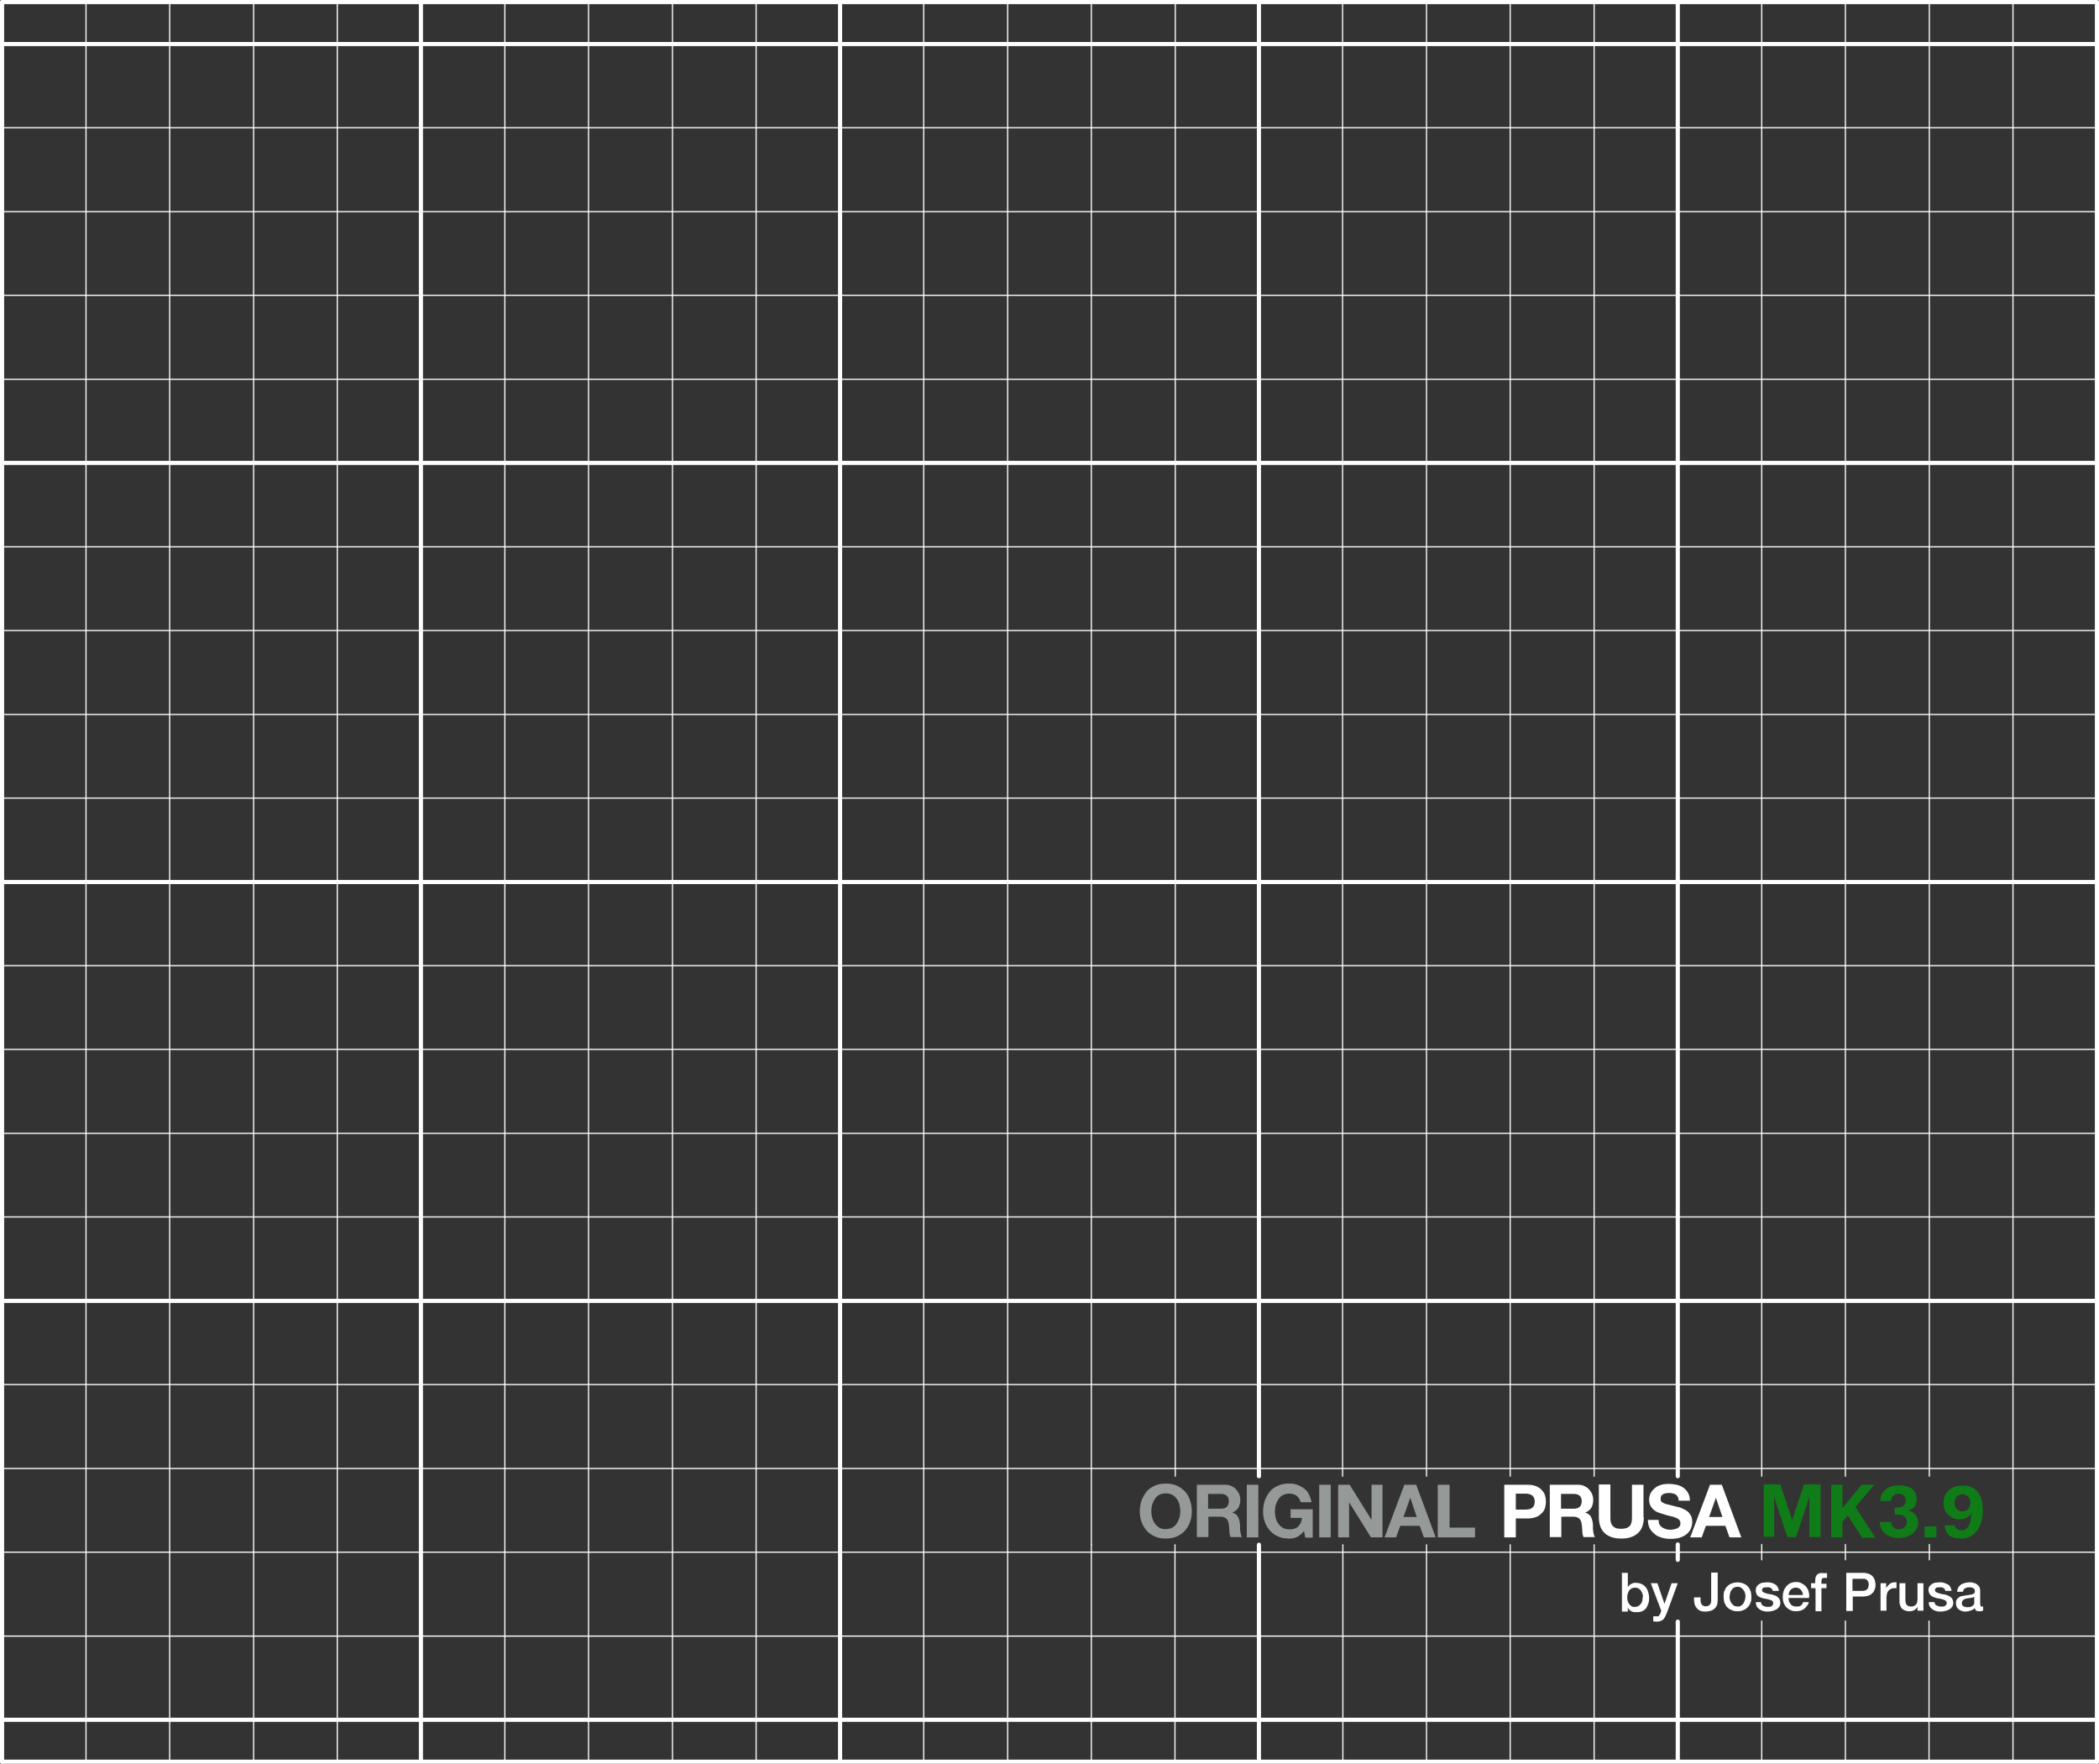<?xml version="1.0" encoding="UTF-8"?>
<svg id="svg3128" xmlns="http://www.w3.org/2000/svg" width="710.1" height="596.7" viewBox="0 0 710.1 596.7">
  <rect x="0" y="0" width="710.1" height="596.7" fill="#333333" stroke="none"/>
  <line id="line2794" x1=".7" y1=".7" x2=".7" y2="596" style="fill: none; stroke: #fff; stroke-linecap: round; stroke-linejoin: round; stroke-width: 1.4px;"/>
  <line id="line2796" x1="142.4" y1=".7" x2="142.4" y2="595.6" style="fill: none; stroke: #fff; stroke-linecap: round; stroke-linejoin: round; stroke-width: 1.4px;"/>
  <line id="line2798" x1="284.2" y1=".7" x2="284.2" y2="595.6" style="fill: none; stroke: #fff; stroke-linecap: round; stroke-linejoin: round; stroke-width: 1.4px;"/>
  <line id="line2800" x1="709.4" y1="596" x2="709.4" y2=".7" style="fill: none; stroke: #fff; stroke-linecap: round; stroke-linejoin: round; stroke-width: 1.4px;"/>
  <line id="line2802" x1="1.2" y1="581.8" x2="709.4" y2="581.8" style="fill: none; stroke: #fff; stroke-linecap: round; stroke-linejoin: round; stroke-width: 1.4px;"/>
  <line id="line2804" x1=".7" y1="596" x2="709.4" y2="596" style="fill: none; stroke: #fff; stroke-linecap: round; stroke-linejoin: round; stroke-width: 1.4px;"/>
  <line id="line2806" x1="1.2" y1="440.1" x2="709.4" y2="440.1" style="fill: none; stroke: #fff; stroke-linecap: round; stroke-linejoin: round; stroke-width: 1.4px;"/>
  <line id="line2808" x1="1.2" y1="298.4" x2="709.4" y2="298.4" style="fill: none; stroke: #fff; stroke-linecap: round; stroke-linejoin: round; stroke-width: 1.4px;"/>
  <line id="line2810" x1="1.2" y1="156.6" x2="709.4" y2="156.6" style="fill: none; stroke: #fff; stroke-linecap: round; stroke-linejoin: round; stroke-width: 1.4px;"/>
  <line id="line2812" x1="1.2" y1="14.9" x2="709.4" y2="14.9" style="fill: none; stroke: #fff; stroke-linecap: round; stroke-linejoin: round; stroke-width: 1.4px;"/>
  <line id="line2814" x1="709.4" y1=".7" x2=".7" y2=".7" style="fill: none; stroke: #fff; stroke-linecap: round; stroke-linejoin: round; stroke-width: 1.4px;"/>
  <line id="line2816" x1="425.9" y1=".7" x2="425.9" y2="499.4" style="fill: none; stroke: #fff; stroke-linecap: round; stroke-linejoin: round; stroke-width: 1.4px;"/>
  <line id="line2818" x1="425.9" y1="522.6" x2="425.9" y2="595.7" style="fill: none; stroke: #fff; stroke-linecap: round; stroke-linejoin: round; stroke-width: 1.4px;"/>
  <line id="line2820" x1="567.6" y1=".7" x2="567.6" y2="499.4" style="fill: none; stroke: #fff; stroke-linecap: round; stroke-linejoin: round; stroke-width: 1.4px;"/>
  <line id="line2822" x1="567.6" y1="522.5" x2="567.6" y2="527.7" style="fill: none; stroke: #fff; stroke-linecap: round; stroke-linejoin: round; stroke-width: 1.4px;"/>
  <line id="line2824" x1="567.6" y1="548.6" x2="567.6" y2="595.4" style="fill: none; stroke: #fff; stroke-linecap: round; stroke-linejoin: round; stroke-width: 1.4px;"/>
  <line id="line2826" x1="85.8" y1=".7" x2="85.8" y2="595.9" style="fill: none; stroke: #fff; stroke-linecap: round; stroke-linejoin: round; stroke-width: .4px;"/>
  <line id="line2828" x1="114.1" y1=".7" x2="114.1" y2="595.9" style="fill: none; stroke: #fff; stroke-linecap: round; stroke-linejoin: round; stroke-width: .4px;"/>
  <line id="line2830" x1="170.8" y1=".7" x2="170.8" y2="595.9" style="fill: none; stroke: #fff; stroke-linecap: round; stroke-linejoin: round; stroke-width: .4px;"/>
  <line id="line2832" x1="199.1" y1=".7" x2="199.1" y2="595.9" style="fill: none; stroke: #fff; stroke-linecap: round; stroke-linejoin: round; stroke-width: .4px;"/>
  <line id="line2834" x1="227.5" y1=".7" x2="227.5" y2="595.9" style="fill: none; stroke: #fff; stroke-linecap: round; stroke-linejoin: round; stroke-width: .4px;"/>
  <line id="line2836" x1="255.8" y1=".7" x2="255.8" y2="595.9" style="fill: none; stroke: #fff; stroke-linecap: round; stroke-linejoin: round; stroke-width: .4px;"/>
  <line id="line2838" x1="312.5" y1=".7" x2="312.5" y2="595.9" style="fill: none; stroke: #fff; stroke-linecap: round; stroke-linejoin: round; stroke-width: .4px;"/>
  <line id="line2840" x1="340.9" y1=".7" x2="340.9" y2="595.9" style="fill: none; stroke: #fff; stroke-linecap: round; stroke-linejoin: round; stroke-width: .4px;"/>
  <line id="line2842" x1="681" y1=".7" x2="681" y2="595.9" style="fill: none; stroke: #fff; stroke-linecap: round; stroke-linejoin: round; stroke-width: .4px;"/>
  <line id="line2844" x1="29.1" y1=".7" x2="29.1" y2="595.9" style="fill: none; stroke: #fff; stroke-linecap: round; stroke-linejoin: round; stroke-width: .4px;"/>
  <line id="line2846" x1="57.4" y1=".7" x2="57.4" y2="595.9" style="fill: none; stroke: #fff; stroke-linecap: round; stroke-linejoin: round; stroke-width: .4px;"/>
  <line id="line2848" x1="1.5" y1="468.4" x2="709.4" y2="468.4" style="fill: none; stroke: #fff; stroke-linecap: round; stroke-linejoin: round; stroke-width: .4px;"/>
  <line id="line2850" x1="1.5" y1="496.8" x2="709.4" y2="496.8" style="fill: none; stroke: #fff; stroke-linecap: round; stroke-linejoin: round; stroke-width: .4px;"/>
  <line id="line2852" x1="1.5" y1="525.1" x2="709.4" y2="525.1" style="fill: none; stroke: #fff; stroke-linecap: round; stroke-linejoin: round; stroke-width: .4px;"/>
  <line id="line2854" x1="1.5" y1="553.5" x2="709.4" y2="553.5" style="fill: none; stroke: #fff; stroke-linecap: round; stroke-linejoin: round; stroke-width: .4px;"/>
  <line id="line2856" x1="1.5" y1="411.7" x2="709.4" y2="411.7" style="fill: none; stroke: #fff; stroke-linecap: round; stroke-linejoin: round; stroke-width: .4px;"/>
  <line id="line2858" x1="1.5" y1="383.4" x2="709.4" y2="383.4" style="fill: none; stroke: #fff; stroke-linecap: round; stroke-linejoin: round; stroke-width: .4px;"/>
  <line id="line2860" x1="1.5" y1="355" x2="709.4" y2="355" style="fill: none; stroke: #fff; stroke-linecap: round; stroke-linejoin: round; stroke-width: .4px;"/>
  <line id="line2862" x1="1.5" y1="326.7" x2="709.4" y2="326.7" style="fill: none; stroke: #fff; stroke-linecap: round; stroke-linejoin: round; stroke-width: .4px;"/>
  <line id="line2864" x1="1.5" y1="270" x2="709.4" y2="270" style="fill: none; stroke: #fff; stroke-linecap: round; stroke-linejoin: round; stroke-width: .4px;"/>
  <line id="line2866" x1="1.5" y1="241.7" x2="709.4" y2="241.7" style="fill: none; stroke: #fff; stroke-linecap: round; stroke-linejoin: round; stroke-width: .4px;"/>
  <line id="line2868" x1="1.5" y1="213.3" x2="709.4" y2="213.3" style="fill: none; stroke: #fff; stroke-linecap: round; stroke-linejoin: round; stroke-width: .4px;"/>
  <line id="line2870" x1="1.5" y1="185" x2="709.4" y2="185" style="fill: none; stroke: #fff; stroke-linecap: round; stroke-linejoin: round; stroke-width: .4px;"/>
  <line id="line2872" x1="1.5" y1="128.3" x2="709.4" y2="128.3" style="fill: none; stroke: #fff; stroke-linecap: round; stroke-linejoin: round; stroke-width: .4px;"/>
  <line id="line2874" x1="1.5" y1="99.9" x2="709.4" y2="99.9" style="fill: none; stroke: #fff; stroke-linecap: round; stroke-linejoin: round; stroke-width: .4px;"/>
  <line id="line2876" x1="1.5" y1="71.6" x2="709.4" y2="71.6" style="fill: none; stroke: #fff; stroke-linecap: round; stroke-linejoin: round; stroke-width: .4px;"/>
  <line id="line2878" x1="1.5" y1="43.2" x2="709.4" y2="43.2" style="fill: none; stroke: #fff; stroke-linecap: round; stroke-linejoin: round; stroke-width: .4px;"/>
  <line id="line2880" x1="369.2" y1=".7" x2="369.2" y2="522.6" style="fill: none; stroke: #fff; stroke-linecap: round; stroke-linejoin: round; stroke-width: .4px;"/>
  <line id="line2882" x1="369.2" y1="522.6" x2="369.2" y2="595.7" style="fill: none; stroke: #fff; stroke-linecap: round; stroke-linejoin: round; stroke-width: .4px;"/>
  <line id="line2884" x1="397.6" y1=".7" x2="397.6" y2="499.4" style="fill: none; stroke: #fff; stroke-linecap: round; stroke-linejoin: round; stroke-width: .4px;"/>
  <line id="line2886" x1="397.5" y1="522.6" x2="397.5" y2="595.7" style="fill: none; stroke: #fff; stroke-linecap: round; stroke-linejoin: round; stroke-width: .4px;"/>
  <line id="line2888" x1="454.2" y1=".7" x2="454.2" y2="499.4" style="fill: none; stroke: #fff; stroke-linecap: round; stroke-linejoin: round; stroke-width: .4px;"/>
  <line id="line2890" x1="454.3" y1="522.6" x2="454.3" y2="595.6" style="fill: none; stroke: #fff; stroke-linecap: round; stroke-linejoin: round; stroke-width: .4px;"/>
  <line id="line2892" x1="482.6" y1=".7" x2="482.6" y2="499.4" style="fill: none; stroke: #fff; stroke-linecap: round; stroke-linejoin: round; stroke-width: .4px;"/>
  <line id="line2894" x1="482.6" y1="522.6" x2="482.6" y2="595.6" style="fill: none; stroke: #fff; stroke-linecap: round; stroke-linejoin: round; stroke-width: .4px;"/>
  <line id="line2896" x1="510.9" y1=".7" x2="510.9" y2="499.4" style="fill: none; stroke: #fff; stroke-linecap: round; stroke-linejoin: round; stroke-width: .4px;"/>
  <line id="line2898" x1="510.9" y1="522.6" x2="510.9" y2="595.6" style="fill: none; stroke: #fff; stroke-linecap: round; stroke-linejoin: round; stroke-width: .4px;"/>
  <line id="line2900" x1="539.3" y1=".7" x2="539.3" y2="499.4" style="fill: none; stroke: #fff; stroke-linecap: round; stroke-linejoin: round; stroke-width: .4px;"/>
  <line id="line2902" x1="539.3" y1="522.6" x2="539.3" y2="595.6" style="fill: none; stroke: #fff; stroke-linecap: round; stroke-linejoin: round; stroke-width: .4px;"/>
  <line id="line2904" x1="596" y1=".7" x2="596" y2="499.4" style="fill: none; stroke: #fff; stroke-linecap: round; stroke-linejoin: round; stroke-width: .4px;"/>
  <line id="line2906" x1="624.3" y1=".7" x2="624.3" y2="499.4" style="fill: none; stroke: #fff; stroke-linecap: round; stroke-linejoin: round; stroke-width: .4px;"/>
  <line id="line2908" x1="652.7" y1=".7" x2="652.7" y2="499.4" style="fill: none; stroke: #fff; stroke-linecap: round; stroke-linejoin: round; stroke-width: .4px;"/>
  <line id="line2910" x1="652.7" y1="522.5" x2="652.7" y2="527.7" style="fill: none; stroke: #fff; stroke-linecap: round; stroke-linejoin: round; stroke-width: .4px;"/>
  <line id="line2912" x1="652.6" y1="548.4" x2="652.6" y2="596" style="fill: none; stroke: #fff; stroke-linecap: round; stroke-linejoin: round; stroke-width: .4px;"/>
  <line id="line2914" x1="624.3" y1="522.5" x2="624.3" y2="527.7" style="fill: none; stroke: #fff; stroke-linecap: round; stroke-linejoin: round; stroke-width: .4px;"/>
  <line id="line2916" x1="624.3" y1="548.4" x2="624.3" y2="596" style="fill: none; stroke: #fff; stroke-linecap: round; stroke-linejoin: round; stroke-width: .4px;"/>
  <line id="line2918" x1="596" y1="522.5" x2="596" y2="527.7" style="fill: none; stroke: #fff; stroke-linecap: round; stroke-linejoin: round; stroke-width: .4px;"/>
  <line id="line2920" x1="596" y1="548.4" x2="596" y2="596" style="fill: none; stroke: #fff; stroke-linecap: round; stroke-linejoin: round; stroke-width: .4px;"/>
  <path id="path3098" d="m548.6,532.1h2.1v4.8h0c.1-.2.3-.4.5-.6.2-.2.4-.3.7-.5.2-.1.5-.2.8-.3.3,0,.5-.1.8,0,.7,0,1.3.1,1.9.4.5.2,1,.6,1.4,1.1.4.5.6,1,.8,1.6.2.6.3,1.3.3,1.9,0,.6,0,1.2-.2,1.8-.2.6-.4,1.1-.7,1.6-.7,1-1.8,1.5-3,1.5-.3,0-.6,0-1,0-.3,0-.6-.1-.9-.2-.3-.1-.5-.3-.8-.5-.2-.2-.4-.5-.6-.8h0v1.3h-2v-12.9Zm7.2,8.2c0-.4,0-.8-.2-1.2-.1-.4-.3-.7-.5-1-.2-.3-.5-.6-.8-.7-.3-.2-.7-.3-1.1-.3-.8,0-1.5.3-2,.9-.5.7-.7,1.6-.7,2.4,0,.4,0,.9.2,1.3.1.4.3.7.5,1,.2.3.5.5.8.7.3.2.7.3,1.1.2.4,0,.8,0,1.2-.3.3-.2.6-.4.8-.7.2-.3.4-.7.5-1,0-.4.1-.8.1-1.2Z" style="fill: #fff;"/>
  <path id="path3100" d="m558.5,535.6h2.2l2.4,7h0l2.4-7h2.1l-3.6,9.8c-.2.4-.3.8-.5,1.2-.2.4-.4.7-.6,1-.2.3-.5.5-.9.7-.4.2-.9.3-1.3.3-.5,0-1,0-1.4-.1v-1.7h.5c.2,0,.3,0,.5,0,.2,0,.4,0,.6,0,.1,0,.3-.1.4-.3.1-.1.2-.3.3-.4,0-.2.1-.4.2-.5l.2-.7-3.5-9.2Z" style="fill: #fff;"/>
  <path id="path3102" d="m581.1,540.8c0,.5,0,1.1-.1,1.6,0,.5-.3,1-.6,1.4-.3.4-.8.8-1.3,1-.7.3-1.5.4-2.2.4-.6,0-1.2,0-1.7-.3-.5-.2-.9-.5-1.2-.9-.3-.4-.6-.8-.7-1.3-.1-.5-.2-1.1-.2-1.6v-.7h2.2v.7c0,.6,0,1.2.4,1.7.3.4.9.7,1.4.6.3,0,.6,0,.9-.2.2-.1.4-.3.6-.5.1-.2.2-.5.3-.8,0-.4,0-.7,0-1.1v-8.8h2.2v8.7Z" style="fill: #fff;"/>
  <path id="path3104" d="m587.8,545.1c-.7,0-1.4-.1-2-.4-.6-.2-1.1-.6-1.5-1-.4-.4-.7-1-.9-1.5-.2-.6-.3-1.3-.3-2,0-.7,0-1.4.3-2,.2-.6.5-1.1.9-1.5.4-.4.9-.8,1.5-1,1.3-.5,2.7-.5,4,0,.6.2,1.1.6,1.5,1,.4.4.7,1,.9,1.5.2.6.3,1.3.3,2,0,.7,0,1.4-.3,2-.2.6-.5,1.1-.9,1.5-.4.4-.9.8-1.5,1-.6.3-1.3.4-2,.4Zm0-1.6c.4,0,.8,0,1.2-.3.3-.2.6-.4.8-.8.2-.3.4-.7.5-1.1.1-.4.2-.8.2-1.2,0-.4,0-.8-.2-1.2,0-.4-.3-.7-.5-1-.2-.3-.5-.6-.8-.8-.7-.4-1.6-.4-2.4,0-.3.2-.6.4-.8.8-.2.3-.4.6-.5,1,0,.4-.1.8-.2,1.2,0,.4,0,.8.2,1.2,0,.4.3.7.5,1.1.2.3.5.6.8.8.4.2.8.3,1.2.3h0Z" style="fill: #fff;"/>
  <path id="path3106" d="m595.7,541.9c0,.5.3,1,.7,1.3.4.2.9.4,1.4.4.2,0,.4,0,.7,0,.2,0,.5,0,.7-.2.2,0,.4-.2.5-.4.3-.4.2-.9,0-1.3-.2-.2-.4-.3-.7-.4-.3-.1-.7-.2-1-.3l-1.1-.2c-.4,0-.7-.2-1.1-.3-.4-.1-.7-.3-1-.5-.3-.2-.5-.5-.6-.9-.2-.4-.3-.8-.2-1.2,0-.5.1-.9.4-1.3.2-.3.6-.6.9-.8.4-.2.8-.4,1.3-.4.4,0,.9-.1,1.3-.1.5,0,.9,0,1.4.2.4,0,.8.3,1.2.5.4.2.7.5.9.9.2.4.4.9.4,1.3h-2.1c0-.4-.3-.8-.7-1-.4-.2-.8-.3-1.2-.2-.2,0-.3,0-.5,0-.2,0-.4,0-.6.1-.2,0-.3.2-.4.3-.1.1-.2.3-.2.5,0,.2,0,.5.3.6.2.2.4.3.7.4.3.1.7.2,1,.3l1.1.2c.4,0,.7.2,1.1.3.4.1.7.3,1,.5.3.2.5.5.7.8.2.4.3.8.3,1.2,0,.5-.1,1-.4,1.4-.3.4-.6.7-1,.9-.4.2-.9.4-1.3.5-.5.1-1,.2-1.5.2-.5,0-1.1,0-1.6-.2-.5-.1-.9-.3-1.3-.6-.4-.3-.7-.6-.9-1-.2-.4-.3-.9-.3-1.4h2Z" style="fill: #fff;"/>
  <path id="path3108" d="m605.1,540.8c0,.3,0,.7.2,1,0,.3.3.6.5.9.2.3.5.5.8.6.4.2.7.2,1.1.2.5,0,1.1,0,1.5-.3.4-.3.7-.7.8-1.2h1.9c0,.5-.3.9-.6,1.3-.3.4-.6.7-1,1-.4.3-.8.5-1.2.6-.5.1-1,.2-1.5.2-.7,0-1.3-.1-1.9-.4-.5-.2-1-.6-1.4-1-.4-.4-.7-1-.9-1.5-.2-.6-.3-1.3-.3-2,0-.6.1-1.3.3-1.9.2-.6.5-1.1.9-1.6.8-1,2-1.5,3.3-1.5.7,0,1.4.1,2,.5.6.3,1.1.7,1.5,1.2.4.5.7,1.1.8,1.7.2.7.2,1.3.1,2h-6.9Zm4.8-1.3c0-.3,0-.6-.2-.9-.1-.3-.3-.6-.5-.8-.2-.2-.4-.4-.7-.5-.3-.1-.6-.2-.9-.2-.3,0-.7,0-1,.2-.3.1-.5.3-.8.5-.2.2-.4.5-.5.8-.1.3-.2.7-.2,1h4.8Z" style="fill: #fff;"/>
  <path id="path3110" d="m612.6,535.6h1.5v-.8c0-.5,0-1,.2-1.4.1-.3.3-.6.6-.8.2-.2.5-.3.8-.4.3,0,.7-.1,1,0,.5,0,.9,0,1.4,0v1.6c-.1,0-.3,0-.4,0h-.5c-.3,0-.5,0-.7.2-.2.2-.3.5-.3.8v1h1.7v1.5h-1.7v7.8h-2v-7.8h-1.5v-1.5Z" style="fill: #fff;"/>
  <path id="path3112" d="m624.5,532.1h5.7c.8,0,1.5.1,2.2.4.5.2,1,.6,1.3,1,.3.4.5.8.6,1.3.1.4.2.9.2,1.3,0,.4,0,.9-.2,1.3-.1.5-.3.9-.6,1.3-.4.4-.8.8-1.3,1-.7.3-1.5.4-2.2.4h-3.4v4.9h-2.2v-12.9Zm2.2,6.1h3.3c.3,0,.5,0,.8-.1.3,0,.5-.2.7-.3.2-.2.4-.4.5-.7.1-.3.2-.7.2-1,0-.3,0-.7-.2-1-.2-.5-.7-.9-1.2-1-.3,0-.6,0-.8,0h-3.3v4.2Z" style="fill: #fff;"/>
  <path id="path3114" d="m636.2,535.6h1.9v1.8h0c0-.3.2-.5.4-.7.2-.2.4-.5.6-.7.2-.2.5-.4.8-.5.3-.1.6-.2.9-.2h.8v2h-.4c-.1,0-.3,0-.5,0-.7,0-1.3.3-1.8.8-.2.3-.4.6-.5,1-.1.4-.2.9-.2,1.4v4.4h-2v-9.3Z" style="fill: #fff;"/>
  <path id="path3116" d="m650.7,544.9h-2v-1.3h0c-.3.5-.7.9-1.1,1.1-.5.3-1,.4-1.5.4-1,0-1.9-.2-2.7-.9-.6-.8-.9-1.8-.8-2.7v-5.9h2v5.7c0,.6.1,1.2.5,1.7.3.3.8.5,1.3.5.4,0,.7,0,1.1-.2.3-.1.5-.3.7-.5.2-.2.3-.5.4-.8,0-.3.1-.7.1-1v-5.4h2v9.3Z" style="fill: #fff;"/>
  <path id="path3118" d="m654.4,541.9c0,.5.3,1,.7,1.2.4.2.9.4,1.4.4.2,0,.4,0,.7,0,.2,0,.5,0,.7-.2.2,0,.4-.2.5-.4.1-.2.2-.4.2-.6,0-.2-.1-.5-.3-.7-.2-.2-.4-.3-.7-.4-.3-.1-.7-.2-1-.3l-1.1-.2c-.4,0-.7-.2-1.1-.3-.4-.1-.7-.3-1-.5-.3-.2-.5-.5-.7-.8-.2-.4-.3-.8-.3-1.2,0-.5.1-.9.4-1.3.2-.3.6-.6.9-.8.4-.2.8-.4,1.3-.4.4,0,.9-.1,1.3-.1.5,0,.9,0,1.4.2.4.1.8.3,1.2.5.4.2.7.5.9.9.2.4.4.9.4,1.3h-2.1c0-.4-.3-.8-.7-1-.4-.2-.8-.3-1.2-.2-.2,0-.3,0-.5,0-.2,0-.4,0-.5.1-.2,0-.3.2-.4.3-.1.1-.2.3-.2.5,0,.2,0,.5.3.6.2.2.4.3.7.4.3.1.7.2,1,.3l1.1.2c.4,0,.7.2,1.1.3.4.1.7.3,1,.5.3.2.5.5.7.8.2.4.3.8.3,1.2,0,.5-.1,1-.4,1.4-.3.4-.6.7-1,.9-.4.2-.9.4-1.3.5-.5.1-1,.2-1.5.2-.6,0-1.1,0-1.6-.2-.5-.1-.9-.3-1.3-.6-.4-.3-.7-.6-.9-1-.2-.4-.3-.9-.3-1.4h2.1Z" style="fill: #fff;"/>
  <path id="path3120" d="m670,542.8c0,.2,0,.4,0,.5,0,.1.2.2.4.2h.5v1.4h-.3c0,0-.3.2-.3.2h-.4c-.1,0-.2,0-.3,0-.3,0-.7,0-1-.2-.3-.2-.5-.5-.5-.9-.4.4-.9.7-1.5.9-.6.2-1.1.3-1.7.3-.4,0-.8,0-1.2-.2-.4-.1-.7-.3-1-.5-.3-.2-.5-.5-.7-.8-.2-.4-.3-.8-.3-1.2,0-.5,0-1,.3-1.4.2-.3.5-.6.8-.8.4-.2.7-.4,1.2-.4.4,0,.9-.2,1.3-.2.3,0,.7-.1,1.1-.2.3,0,.6,0,.9-.2.2,0,.4-.2.6-.3.2-.2.2-.4.2-.7,0-.2,0-.5-.2-.7-.1-.2-.3-.3-.5-.4-.2,0-.4-.2-.6-.2-.2,0-.4,0-.7,0-.5,0-1,.1-1.4.4-.4.3-.6.7-.6,1.1h-2c0-.5.2-1,.4-1.5.3-.4.6-.7,1-1,.4-.2.9-.4,1.3-.5.5-.1,1-.2,1.5-.2.5,0,.9,0,1.3.2.4,0,.8.2,1.2.5.3.2.6.5.8.8.2.4.3.8.3,1.2v4.8Zm-2.1-2.6c-.3.2-.7.3-1.2.4-.5,0-.9.1-1.4.2-.2,0-.4,0-.6.2-.2,0-.4.1-.5.3-.2.1-.3.3-.4.5,0,.2-.1.4-.1.7,0,.2,0,.4.2.6.1.2.3.3.5.4.2,0,.4.2.6.2.2,0,.4,0,.6,0,.2,0,.5,0,.7,0,.3,0,.5-.2.8-.3.2-.1.4-.3.6-.5.2-.2.2-.5.2-.8v-1.5Z" style="fill: #fff;"/>
  <g>
    <path d="m596.7,502.2h5.6l3.2,9.6c.5,1.5.8,2.6.8,2.6h0s.3-1.1.8-2.6l3.2-9.6h5.6v17.8h-3.8v-14h0s-.4,1.7-1.1,3.8l-3.4,10.2h-2.9l-3.4-10.2c-.7-2.1-1.1-3.8-1.1-3.8h0v13.9h-3.5v-17.8Z" style="fill: #107C18;"/>
    <path d="m623.3,520.1h-3.8v-17.8h3.8v7.9l6.5-7.9h4.3l-6.4,7.5,6.7,10.4h-4.4l-4.9-7.5-1.8,2.1v5.4Z" style="fill: #107C18;"/>
    <path d="m641,512.6v-2.6h1.2c1.5,0,2.5-.9,2.5-2.4s-1.1-2.3-2.4-2.3-2.5,1-2.6,2.5h-3.6c0-2.6,1.8-5.3,6.3-5.3s6,2.1,6,4.6-1.1,3.3-2.9,3.9h0c2,.5,3.4,1.9,3.4,4.2s-2.2,5.1-6.5,5.1-6.4-2.6-6.5-5.4h3.8c.2,1.7,1.3,2.5,2.7,2.5s2.7-1,2.7-2.5-1-2.5-2.7-2.5h-1.5Z" style="fill: #107C18;"/>
    <path d="m651.1,516.4h4v3.7h-4v-3.7Z" style="fill: #107C18;"/>
    <path d="m661.2,515.9c.2,1.2,1.2,1.8,2.4,1.8,2.1,0,3.2-2,3.3-5.7h0c-.7,1.2-2.1,2-3.9,2-2.8,0-5.5-1.9-5.5-5.5s2.4-5.9,6.6-5.9,6.7,2.7,6.7,8.4-2.9,9.5-7.2,9.5-5.4-1.8-5.7-4.5h3.4Zm0-7.5c0,1.9,1.3,2.9,2.7,2.9s2.7-1,2.7-2.9-1.4-2.9-2.7-2.9-2.7.9-2.7,2.9Z" style="fill: #107C18;"/>
  </g>
  <g>
    <path d="m385.6,511.3c0-1.3.2-2.6.6-3.7s1-2.1,1.7-3c.7-.9,1.7-1.5,2.8-2,1.1-.5,2.3-.7,3.7-.7s2.6.2,3.7.7c1.1.5,2,1.2,2.8,2s1.3,1.8,1.7,3,.6,2.4.6,3.7-.2,2.5-.6,3.6-1,2.1-1.7,2.9c-.7.8-1.7,1.5-2.8,2-1.1.5-2.3.7-3.7.7s-2.6-.2-3.7-.7c-1.1-.5-2-1.1-2.8-2-.7-.8-1.3-1.8-1.7-2.9-.4-1.1-.6-2.3-.6-3.6Zm3.9,0c0,.7.1,1.5.3,2.2.2.7.4,1.3.9,1.9.4.6.9,1,1.5,1.4s1.4.5,2.2.5,1.6-.2,2.2-.5,1.1-.8,1.5-1.4c.4-.6.6-1.2.9-1.9.2-.7.3-1.4.3-2.2s-.1-1.5-.3-2.3c-.2-.7-.4-1.4-.9-1.9-.4-.6-.9-1-1.5-1.4-.6-.3-1.4-.5-2.2-.5s-1.6.2-2.2.5c-.6.3-1.1.8-1.5,1.4s-.6,1.2-.9,1.9c-.2.7-.3,1.5-.3,2.3Z" style="fill: #959998;"/>
    <path d="m404.8,502.3h9.6c.8,0,1.5.1,2.1.4.6.3,1.2.6,1.6,1.1.4.4.8,1,1.1,1.6.2.6.4,1.2.4,1.9,0,1.1-.2,1.9-.6,2.7-.4.7-1.2,1.4-2.1,1.7h0c.5.2.9.4,1.2.6s.6.6.8,1c.2.4.3.8.4,1.2s.2.9.2,1.3,0,.6,0,1,0,.8.1,1.2c0,.4.1.8.2,1.1.1.4.2.7.4.9h-3.9c-.1-.3-.2-.6-.3-.9,0-.3-.1-.7-.1-1.1s0-.7-.1-1.2c0-.4,0-.7-.1-1.1-.1-.9-.4-1.6-.9-2s-1.1-.6-2.1-.6h-3.9v6.9h-3.9v-17.7Zm3.9,8.1h4.3c.9,0,1.6-.2,2-.6.4-.4.7-1.1.7-1.9s-.2-1.5-.7-1.9-1.1-.6-2-.6h-4.3v5Z" style="fill: #959998;"/>
    <path d="m421.8,502.3h3.9v17.8h-3.9v-17.8Z" style="fill: #959998;"/>
    <path d="m441,518.1c-.7.9-1.5,1.5-2.3,1.9s-1.7.5-2.6.5c-1.4,0-2.6-.2-3.7-.7-1.1-.5-2-1.1-2.8-2-.7-.8-1.3-1.8-1.7-2.9-.4-1.1-.6-2.3-.6-3.6s.2-2.6.6-3.7,1-2.1,1.7-3c.7-.9,1.7-1.5,2.8-2,1.1-.5,2.3-.7,3.7-.7s1.8.1,2.7.4c.9.3,1.6.7,2.3,1.2s1.3,1.2,1.7,2,.7,1.7.9,2.7h-3.7c-.2-1-.7-1.7-1.4-2.2s-1.5-.7-2.4-.7-1.6.2-2.2.5-1.1.8-1.5,1.4c-.4.6-.6,1.2-.9,1.9-.2.7-.3,1.5-.3,2.3s.1,1.5.3,2.2c.2.7.4,1.3.9,1.9.4.6.9,1,1.5,1.4.6.3,1.4.5,2.2.5,1.3,0,2.3-.3,3-1s1.1-1.6,1.3-2.9h-3.9v-2.9h7.5v9.6h-2.5l-.4-2Z" style="fill: #959998;"/>
    <path d="m446.3,502.3h3.9v17.8h-3.9v-17.8Z" style="fill: #959998;"/>
    <path d="m452.7,502.3h3.9l7.4,11.9h0v-11.9h3.7v17.8h-3.9l-7.4-11.9h0v11.9h-3.7v-17.8Z" style="fill: #959998;"/>
    <path d="m475.1,502.3h4l6.6,17.8h-4l-1.4-3.9h-6.6l-1.4,3.9h-3.9l6.7-17.8Zm-.4,10.9h4.6l-2.2-6.5h0l-2.3,6.5Z" style="fill: #959998;"/>
    <path d="m486.5,502.3h3.9v14.5h8.6v3.3h-12.6v-17.8h0Z" style="fill: #959998;"/>
  </g>
  <g>
    <path d="m508.9,502.3h8c1.1,0,2.1.2,2.8.5s1.4.7,1.9,1.3c.5.5.9,1.2,1.1,1.8.2.7.3,1.4.3,2.1s-.1,1.4-.3,2.1-.6,1.3-1.1,1.8c-.5.5-1.1,1-1.9,1.3s-1.7.5-2.8.5h-4.1v6.4h-3.9v-17.8Zm3.9,8.4h3c.4,0,.9,0,1.3-.1.4,0,.8-.2,1.1-.4.3-.2.6-.5.7-.8.2-.3.3-.8.3-1.4s-.1-1-.3-1.4c-.2-.3-.4-.6-.7-.8-.3-.2-.7-.3-1.1-.4s-.9-.1-1.3-.1h-3v5.3Z" style="fill: #fff;"/>
    <path d="m524.2,502.3h9.6c.8,0,1.5.1,2.1.4.6.3,1.2.6,1.6,1.1.4.4.8,1,1.1,1.6.2.6.4,1.2.4,1.9,0,1.1-.2,1.9-.6,2.7-.4.7-1.2,1.4-2.1,1.7h0c.5.2.9.4,1.2.6s.6.6.8,1c.2.4.3.8.4,1.2s.2.9.2,1.3,0,.6,0,1,0,.8.1,1.2c0,.4.1.8.2,1.1.1.4.2.7.4.9h-3.9c-.1-.3-.2-.6-.3-.9,0-.3-.1-.7-.1-1.1s0-.7-.1-1.2c0-.4,0-.7-.1-1.1-.1-.9-.4-1.6-.9-2s-1.1-.6-2.1-.6h-3.9v6.9h-3.9v-17.7Zm3.9,8.1h4.3c.9,0,1.5-.2,2-.6.4-.4.7-1.1.7-1.9s-.2-1.5-.7-1.9-1.1-.6-2-.6h-4.3v5Z" style="fill: #fff;"/>
    <path d="m556.1,513.3c0,2.4-.7,4.2-2,5.4-1.4,1.2-3.2,1.8-5.6,1.8s-4.3-.6-5.6-1.8c-1.3-1.2-2-3-2-5.4v-11.1h3.9v11.1c0,.5,0,1,.1,1.4,0,.5.3.9.5,1.3.3.4.6.6,1.1.9.5.2,1.1.3,1.9.3,1.4,0,2.3-.3,2.9-.9s.8-1.6.8-2.9v-11.1h3.9v11h0Z" style="fill: #fff;"/>
    <path d="m561.1,514.2c0,.6.1,1.1.3,1.5.2.4.5.7.9,1s.8.4,1.3.6,1,.2,1.5.2.7,0,1.1-.1.8-.2,1.1-.3.6-.4.9-.7c.2-.3.3-.6.3-1.1s-.2-.9-.5-1.2-.7-.5-1.2-.7c-.5-.2-1.1-.4-1.7-.5s-1.3-.3-1.9-.5c-.7-.2-1.3-.4-1.9-.6-.6-.2-1.2-.5-1.7-.9s-.9-.9-1.2-1.4c-.3-.6-.5-1.3-.5-2.1s.2-1.7.6-2.4.9-1.2,1.5-1.7,1.4-.8,2.1-1,1.6-.3,2.4-.3,1.8.1,2.7.3,1.6.5,2.3,1,1.2,1.1,1.6,1.8.6,1.6.6,2.6h-3.8c0-.5-.1-1-.3-1.3s-.4-.6-.7-.8-.7-.3-1.1-.4-.9-.1-1.3-.1-.6,0-1,.1c-.3,0-.6.2-.9.3-.3.2-.5.4-.6.6s-.2.6-.2.9,0,.6.2.9c.1.2.4.4.8.6s.9.4,1.6.5c.7.2,1.6.4,2.7.7.2,0,.5.1.9.2.3.1.7.2,1.1.4.4.2.8.4,1.2.6.4.2.7.5,1.1.9.3.4.6.8.8,1.3.2.5.3,1.1.3,1.8s-.2,1.6-.5,2.3c-.3.7-.8,1.3-1.4,1.8s-1.4.9-2.3,1.2c-.9.3-2,.4-3.2.4s-1.9-.1-2.9-.4-1.7-.6-2.4-1.2-1.3-1.2-1.7-2c-.4-.8-.6-1.7-.6-2.8h3.8Z" style="fill: #fff;"/>
    <path d="m578.5,502.3h4l6.6,17.8h-4l-1.4-3.9h-6.6l-1.4,3.9h-3.9l6.7-17.8Zm-.4,10.9h4.6l-2.2-6.5h0l-2.3,6.5Z" style="fill: #fff;"/>
  </g>
</svg>